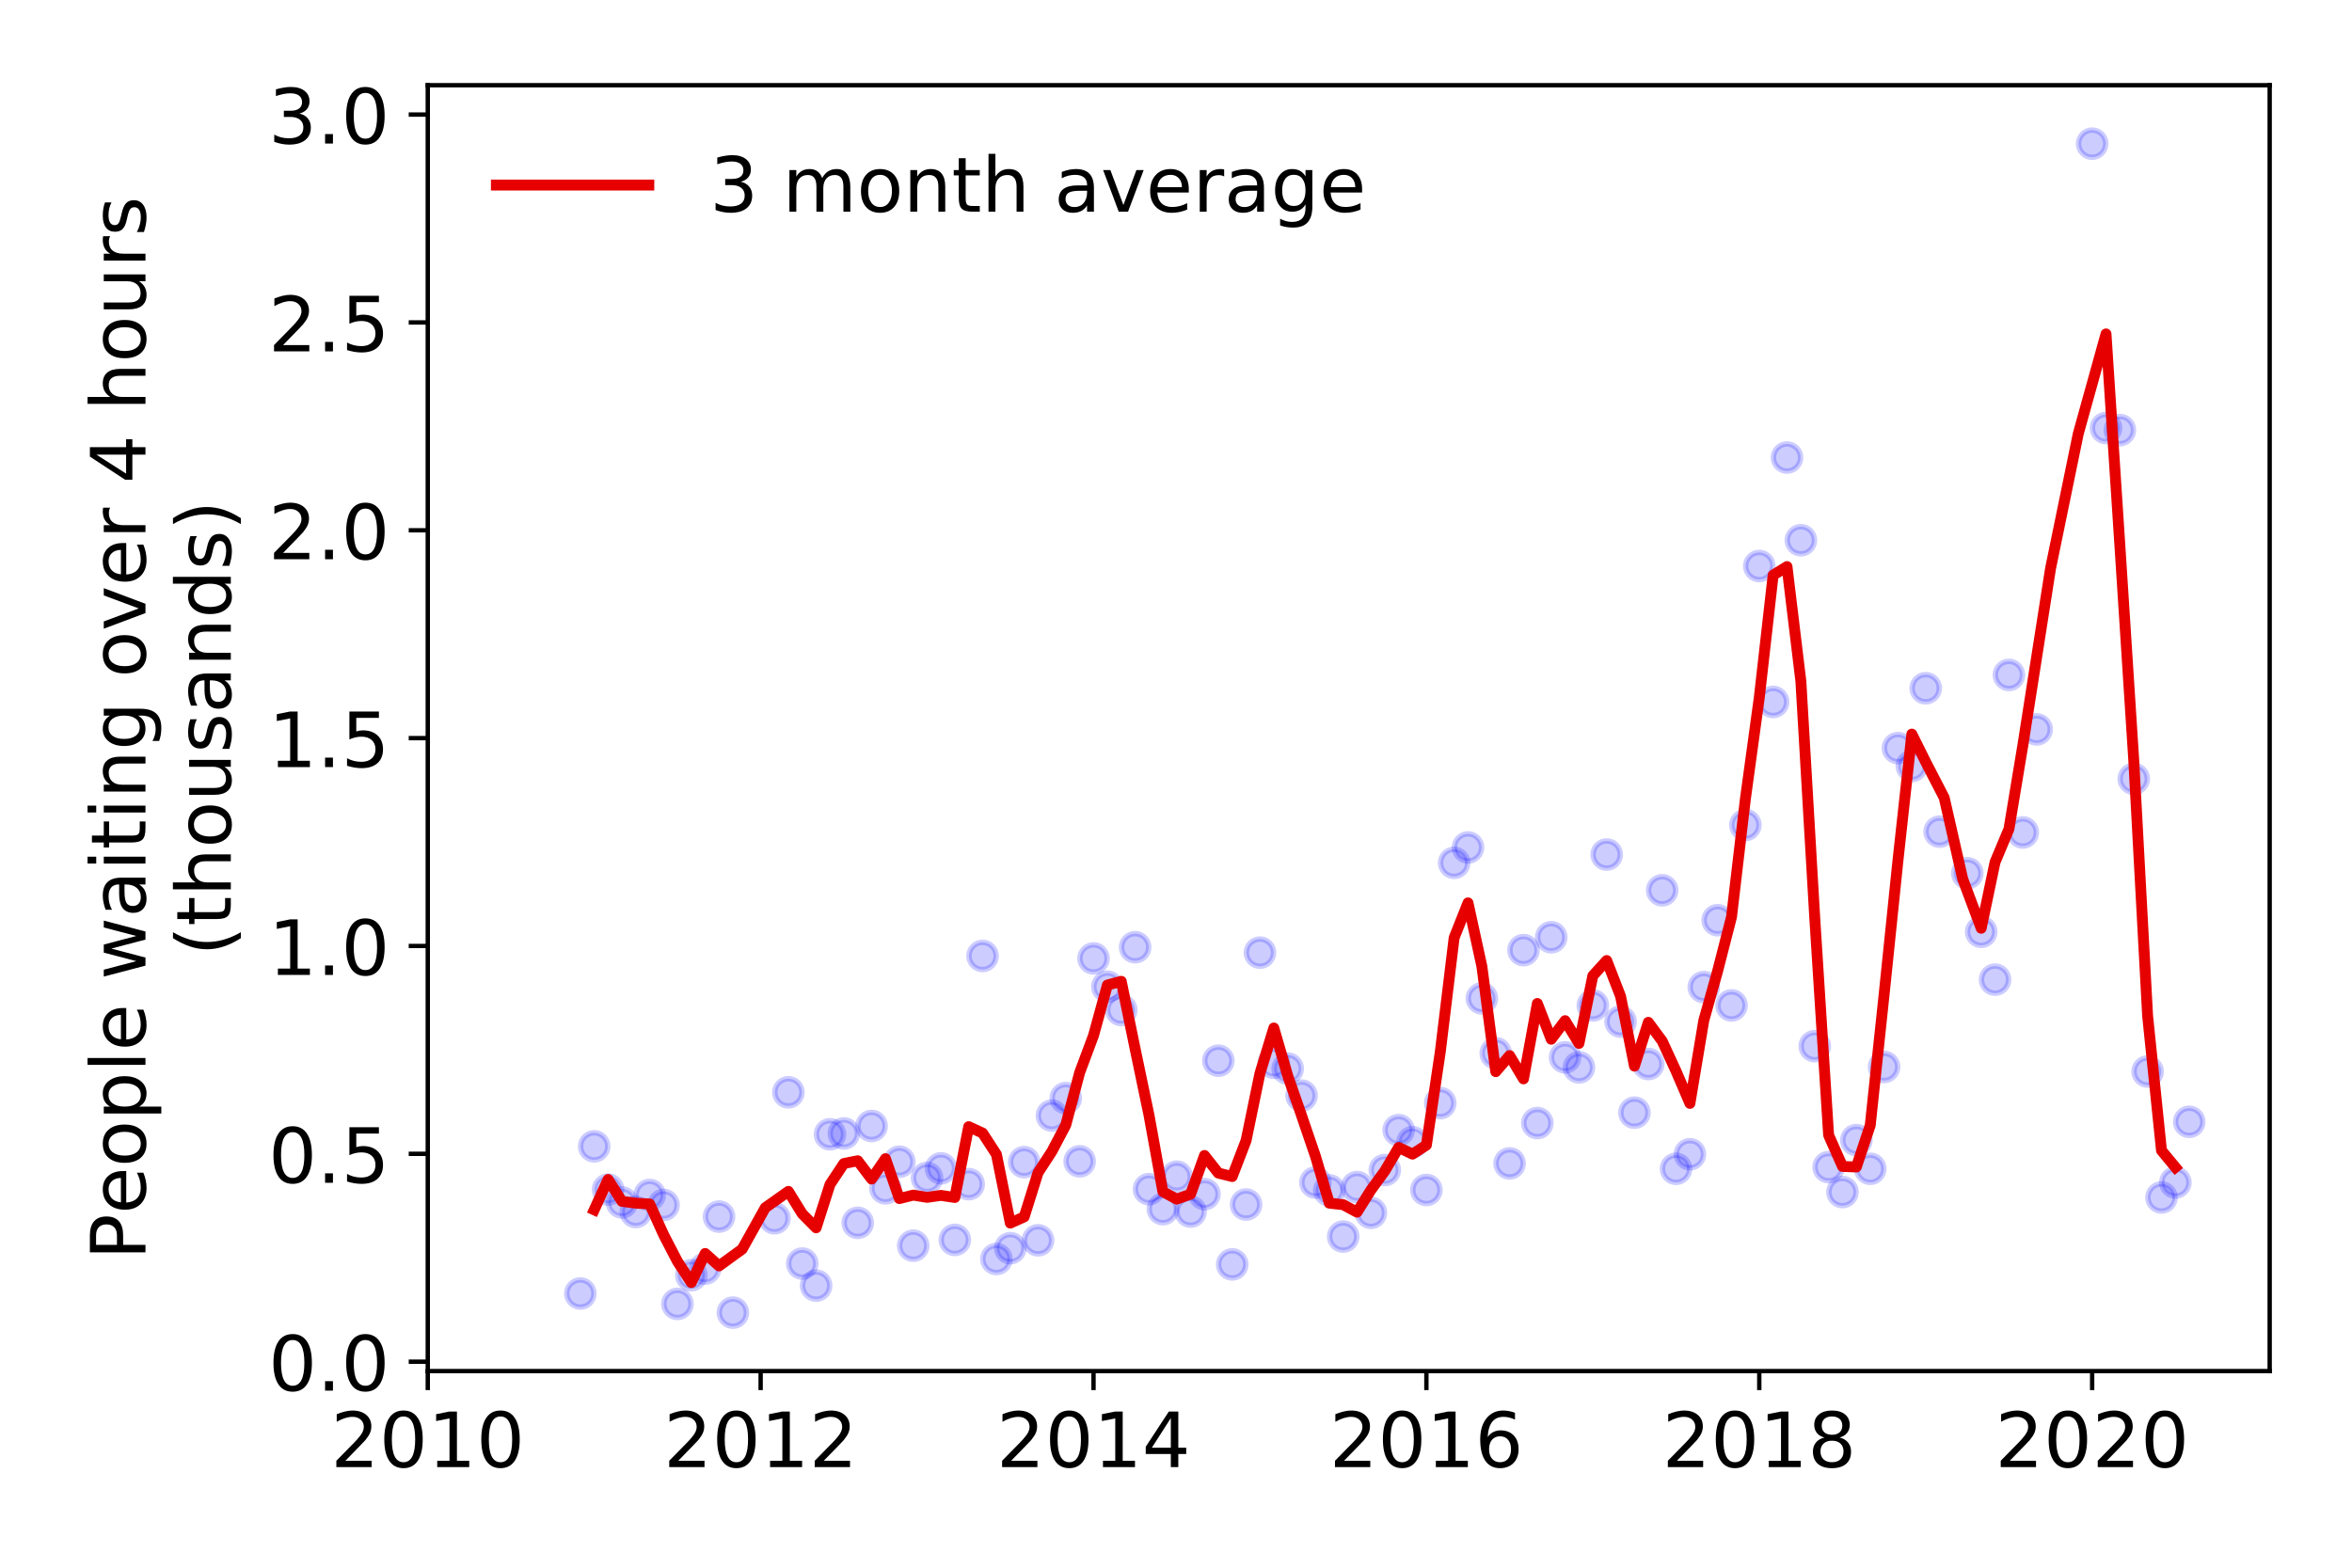 <?xml version="1.0" encoding="utf-8" standalone="no"?>
<!DOCTYPE svg PUBLIC "-//W3C//DTD SVG 1.1//EN"
  "http://www.w3.org/Graphics/SVG/1.1/DTD/svg11.dtd">
<!-- Created with matplotlib (https://matplotlib.org/) -->
<svg height="288pt" version="1.1" viewBox="0 0 432 288" width="432pt" xmlns="http://www.w3.org/2000/svg" xmlns:xlink="http://www.w3.org/1999/xlink">
 <defs>
  <style type="text/css">
*{stroke-linecap:butt;stroke-linejoin:round;}
  </style>
 </defs>
 <g id="figure_1">
  <g id="patch_1">
   <path d="M 0 288 
L 432 288 
L 432 0 
L 0 0 
z
" style="fill:#ffffff;"/>
  </g>
  <g id="axes_1">
   <g id="patch_2">
    <path d="M 78.57 251.88 
L 416.88 251.88 
L 416.88 15.657 
L 78.57 15.657 
z
" style="fill:#ffffff;"/>
   </g>
   <g id="matplotlib.axis_1">
    <g id="xtick_1">
     <g id="line2d_1">
      <defs>
       <path d="M 0 0 
L 0 3.5 
" id="m3c7fc1702b" style="stroke:#000000;stroke-width:0.8;"/>
      </defs>
      <g>
       <use style="stroke:#000000;stroke-width:0.8;" x="78.57" xlink:href="#m3c7fc1702b" y="251.88"/>
      </g>
     </g>
     <g id="text_1">
      <!-- 2010 -->
      <defs>
       <path d="M 19.188 8.297 
L 53.609 8.297 
L 53.609 0 
L 7.328 0 
L 7.328 8.297 
Q 12.938 14.109 22.625 23.891 
Q 32.328 33.688 34.812 36.531 
Q 39.547 41.844 41.422 45.531 
Q 43.312 49.219 43.312 52.781 
Q 43.312 58.594 39.234 62.25 
Q 35.156 65.922 28.609 65.922 
Q 23.969 65.922 18.812 64.312 
Q 13.672 62.703 7.812 59.422 
L 7.812 69.391 
Q 13.766 71.781 18.938 73 
Q 24.125 74.219 28.422 74.219 
Q 39.75 74.219 46.484 68.547 
Q 53.219 62.891 53.219 53.422 
Q 53.219 48.922 51.531 44.891 
Q 49.859 40.875 45.406 35.406 
Q 44.188 33.984 37.641 27.219 
Q 31.109 20.453 19.188 8.297 
z
" id="DejaVuSans-50"/>
       <path d="M 31.781 66.406 
Q 24.172 66.406 20.328 58.906 
Q 16.5 51.422 16.5 36.375 
Q 16.5 21.391 20.328 13.891 
Q 24.172 6.391 31.781 6.391 
Q 39.453 6.391 43.281 13.891 
Q 47.125 21.391 47.125 36.375 
Q 47.125 51.422 43.281 58.906 
Q 39.453 66.406 31.781 66.406 
z
M 31.781 74.219 
Q 44.047 74.219 50.516 64.516 
Q 56.984 54.828 56.984 36.375 
Q 56.984 17.969 50.516 8.266 
Q 44.047 -1.422 31.781 -1.422 
Q 19.531 -1.422 13.062 8.266 
Q 6.594 17.969 6.594 36.375 
Q 6.594 54.828 13.062 64.516 
Q 19.531 74.219 31.781 74.219 
z
" id="DejaVuSans-48"/>
       <path d="M 12.406 8.297 
L 28.516 8.297 
L 28.516 63.922 
L 10.984 60.406 
L 10.984 69.391 
L 28.422 72.906 
L 38.281 72.906 
L 38.281 8.297 
L 54.391 8.297 
L 54.391 0 
L 12.406 0 
z
" id="DejaVuSans-49"/>
      </defs>
      <g transform="translate(60.755 269.518)scale(0.14 -0.14)">
       <use xlink:href="#DejaVuSans-50"/>
       <use x="63.623" xlink:href="#DejaVuSans-48"/>
       <use x="127.246" xlink:href="#DejaVuSans-49"/>
       <use x="190.869" xlink:href="#DejaVuSans-48"/>
      </g>
     </g>
    </g>
    <g id="xtick_2">
     <g id="line2d_2">
      <g>
       <use style="stroke:#000000;stroke-width:0.8;" x="139.71" xlink:href="#m3c7fc1702b" y="251.88"/>
      </g>
     </g>
     <g id="text_2">
      <!-- 2012 -->
      <g transform="translate(121.895 269.518)scale(0.14 -0.14)">
       <use xlink:href="#DejaVuSans-50"/>
       <use x="63.623" xlink:href="#DejaVuSans-48"/>
       <use x="127.246" xlink:href="#DejaVuSans-49"/>
       <use x="190.869" xlink:href="#DejaVuSans-50"/>
      </g>
     </g>
    </g>
    <g id="xtick_3">
     <g id="line2d_3">
      <g>
       <use style="stroke:#000000;stroke-width:0.8;" x="200.851" xlink:href="#m3c7fc1702b" y="251.88"/>
      </g>
     </g>
     <g id="text_3">
      <!-- 2014 -->
      <defs>
       <path d="M 37.797 64.312 
L 12.891 25.391 
L 37.797 25.391 
z
M 35.203 72.906 
L 47.609 72.906 
L 47.609 25.391 
L 58.016 25.391 
L 58.016 17.188 
L 47.609 17.188 
L 47.609 0 
L 37.797 0 
L 37.797 17.188 
L 4.891 17.188 
L 4.891 26.703 
z
" id="DejaVuSans-52"/>
      </defs>
      <g transform="translate(183.036 269.518)scale(0.14 -0.14)">
       <use xlink:href="#DejaVuSans-50"/>
       <use x="63.623" xlink:href="#DejaVuSans-48"/>
       <use x="127.246" xlink:href="#DejaVuSans-49"/>
       <use x="190.869" xlink:href="#DejaVuSans-52"/>
      </g>
     </g>
    </g>
    <g id="xtick_4">
     <g id="line2d_4">
      <g>
       <use style="stroke:#000000;stroke-width:0.8;" x="261.991" xlink:href="#m3c7fc1702b" y="251.88"/>
      </g>
     </g>
     <g id="text_4">
      <!-- 2016 -->
      <defs>
       <path d="M 33.016 40.375 
Q 26.375 40.375 22.484 35.828 
Q 18.609 31.297 18.609 23.391 
Q 18.609 15.531 22.484 10.953 
Q 26.375 6.391 33.016 6.391 
Q 39.656 6.391 43.531 10.953 
Q 47.406 15.531 47.406 23.391 
Q 47.406 31.297 43.531 35.828 
Q 39.656 40.375 33.016 40.375 
z
M 52.594 71.297 
L 52.594 62.312 
Q 48.875 64.062 45.094 64.984 
Q 41.312 65.922 37.594 65.922 
Q 27.828 65.922 22.672 59.328 
Q 17.531 52.734 16.797 39.406 
Q 19.672 43.656 24.016 45.922 
Q 28.375 48.188 33.594 48.188 
Q 44.578 48.188 50.953 41.516 
Q 57.328 34.859 57.328 23.391 
Q 57.328 12.156 50.688 5.359 
Q 44.047 -1.422 33.016 -1.422 
Q 20.359 -1.422 13.672 8.266 
Q 6.984 17.969 6.984 36.375 
Q 6.984 53.656 15.188 63.938 
Q 23.391 74.219 37.203 74.219 
Q 40.922 74.219 44.703 73.484 
Q 48.484 72.75 52.594 71.297 
z
" id="DejaVuSans-54"/>
      </defs>
      <g transform="translate(244.176 269.518)scale(0.14 -0.14)">
       <use xlink:href="#DejaVuSans-50"/>
       <use x="63.623" xlink:href="#DejaVuSans-48"/>
       <use x="127.246" xlink:href="#DejaVuSans-49"/>
       <use x="190.869" xlink:href="#DejaVuSans-54"/>
      </g>
     </g>
    </g>
    <g id="xtick_5">
     <g id="line2d_5">
      <g>
       <use style="stroke:#000000;stroke-width:0.8;" x="323.131" xlink:href="#m3c7fc1702b" y="251.88"/>
      </g>
     </g>
     <g id="text_5">
      <!-- 2018 -->
      <defs>
       <path d="M 31.781 34.625 
Q 24.75 34.625 20.719 30.859 
Q 16.703 27.094 16.703 20.516 
Q 16.703 13.922 20.719 10.156 
Q 24.75 6.391 31.781 6.391 
Q 38.812 6.391 42.859 10.172 
Q 46.922 13.969 46.922 20.516 
Q 46.922 27.094 42.891 30.859 
Q 38.875 34.625 31.781 34.625 
z
M 21.922 38.812 
Q 15.578 40.375 12.031 44.719 
Q 8.5 49.078 8.5 55.328 
Q 8.5 64.062 14.719 69.141 
Q 20.953 74.219 31.781 74.219 
Q 42.672 74.219 48.875 69.141 
Q 55.078 64.062 55.078 55.328 
Q 55.078 49.078 51.531 44.719 
Q 48 40.375 41.703 38.812 
Q 48.828 37.156 52.797 32.312 
Q 56.781 27.484 56.781 20.516 
Q 56.781 9.906 50.312 4.234 
Q 43.844 -1.422 31.781 -1.422 
Q 19.734 -1.422 13.25 4.234 
Q 6.781 9.906 6.781 20.516 
Q 6.781 27.484 10.781 32.312 
Q 14.797 37.156 21.922 38.812 
z
M 18.312 54.391 
Q 18.312 48.734 21.844 45.562 
Q 25.391 42.391 31.781 42.391 
Q 38.141 42.391 41.719 45.562 
Q 45.312 48.734 45.312 54.391 
Q 45.312 60.062 41.719 63.234 
Q 38.141 66.406 31.781 66.406 
Q 25.391 66.406 21.844 63.234 
Q 18.312 60.062 18.312 54.391 
z
" id="DejaVuSans-56"/>
      </defs>
      <g transform="translate(305.316 269.518)scale(0.14 -0.14)">
       <use xlink:href="#DejaVuSans-50"/>
       <use x="63.623" xlink:href="#DejaVuSans-48"/>
       <use x="127.246" xlink:href="#DejaVuSans-49"/>
       <use x="190.869" xlink:href="#DejaVuSans-56"/>
      </g>
     </g>
    </g>
    <g id="xtick_6">
     <g id="line2d_6">
      <g>
       <use style="stroke:#000000;stroke-width:0.8;" x="384.272" xlink:href="#m3c7fc1702b" y="251.88"/>
      </g>
     </g>
     <g id="text_6">
      <!-- 2020 -->
      <g transform="translate(366.457 269.518)scale(0.14 -0.14)">
       <use xlink:href="#DejaVuSans-50"/>
       <use x="63.623" xlink:href="#DejaVuSans-48"/>
       <use x="127.246" xlink:href="#DejaVuSans-50"/>
       <use x="190.869" xlink:href="#DejaVuSans-48"/>
      </g>
     </g>
    </g>
   </g>
   <g id="matplotlib.axis_2">
    <g id="ytick_1">
     <g id="line2d_7">
      <defs>
       <path d="M 0 0 
L -3.5 0 
" id="mc33fcde036" style="stroke:#000000;stroke-width:0.8;"/>
      </defs>
      <g>
       <use style="stroke:#000000;stroke-width:0.8;" x="78.57" xlink:href="#mc33fcde036" y="250.154"/>
      </g>
     </g>
     <g id="text_7">
      <!-- 0.0 -->
      <defs>
       <path d="M 10.688 12.406 
L 21 12.406 
L 21 0 
L 10.688 0 
z
" id="DejaVuSans-46"/>
      </defs>
      <g transform="translate(49.306 255.473)scale(0.14 -0.14)">
       <use xlink:href="#DejaVuSans-48"/>
       <use x="63.623" xlink:href="#DejaVuSans-46"/>
       <use x="95.41" xlink:href="#DejaVuSans-48"/>
      </g>
     </g>
    </g>
    <g id="ytick_2">
     <g id="line2d_8">
      <g>
       <use style="stroke:#000000;stroke-width:0.8;" x="78.57" xlink:href="#mc33fcde036" y="211.97"/>
      </g>
     </g>
     <g id="text_8">
      <!-- 0.5 -->
      <defs>
       <path d="M 10.797 72.906 
L 49.516 72.906 
L 49.516 64.594 
L 19.828 64.594 
L 19.828 46.734 
Q 21.969 47.469 24.109 47.828 
Q 26.266 48.188 28.422 48.188 
Q 40.625 48.188 47.75 41.5 
Q 54.891 34.812 54.891 23.391 
Q 54.891 11.625 47.562 5.094 
Q 40.234 -1.422 26.906 -1.422 
Q 22.312 -1.422 17.547 -0.641 
Q 12.797 0.141 7.719 1.703 
L 7.719 11.625 
Q 12.109 9.234 16.797 8.062 
Q 21.484 6.891 26.703 6.891 
Q 35.156 6.891 40.078 11.328 
Q 45.016 15.766 45.016 23.391 
Q 45.016 31 40.078 35.438 
Q 35.156 39.891 26.703 39.891 
Q 22.75 39.891 18.812 39.016 
Q 14.891 38.141 10.797 36.281 
z
" id="DejaVuSans-53"/>
      </defs>
      <g transform="translate(49.306 217.289)scale(0.14 -0.14)">
       <use xlink:href="#DejaVuSans-48"/>
       <use x="63.623" xlink:href="#DejaVuSans-46"/>
       <use x="95.41" xlink:href="#DejaVuSans-53"/>
      </g>
     </g>
    </g>
    <g id="ytick_3">
     <g id="line2d_9">
      <g>
       <use style="stroke:#000000;stroke-width:0.8;" x="78.57" xlink:href="#mc33fcde036" y="173.786"/>
      </g>
     </g>
     <g id="text_9">
      <!-- 1.0 -->
      <g transform="translate(49.306 179.105)scale(0.14 -0.14)">
       <use xlink:href="#DejaVuSans-49"/>
       <use x="63.623" xlink:href="#DejaVuSans-46"/>
       <use x="95.41" xlink:href="#DejaVuSans-48"/>
      </g>
     </g>
    </g>
    <g id="ytick_4">
     <g id="line2d_10">
      <g>
       <use style="stroke:#000000;stroke-width:0.8;" x="78.57" xlink:href="#mc33fcde036" y="135.601"/>
      </g>
     </g>
     <g id="text_10">
      <!-- 1.5 -->
      <g transform="translate(49.306 140.92)scale(0.14 -0.14)">
       <use xlink:href="#DejaVuSans-49"/>
       <use x="63.623" xlink:href="#DejaVuSans-46"/>
       <use x="95.41" xlink:href="#DejaVuSans-53"/>
      </g>
     </g>
    </g>
    <g id="ytick_5">
     <g id="line2d_11">
      <g>
       <use style="stroke:#000000;stroke-width:0.8;" x="78.57" xlink:href="#mc33fcde036" y="97.417"/>
      </g>
     </g>
     <g id="text_11">
      <!-- 2.0 -->
      <g transform="translate(49.306 102.736)scale(0.14 -0.14)">
       <use xlink:href="#DejaVuSans-50"/>
       <use x="63.623" xlink:href="#DejaVuSans-46"/>
       <use x="95.41" xlink:href="#DejaVuSans-48"/>
      </g>
     </g>
    </g>
    <g id="ytick_6">
     <g id="line2d_12">
      <g>
       <use style="stroke:#000000;stroke-width:0.8;" x="78.57" xlink:href="#mc33fcde036" y="59.233"/>
      </g>
     </g>
     <g id="text_12">
      <!-- 2.5 -->
      <g transform="translate(49.306 64.552)scale(0.14 -0.14)">
       <use xlink:href="#DejaVuSans-50"/>
       <use x="63.623" xlink:href="#DejaVuSans-46"/>
       <use x="95.41" xlink:href="#DejaVuSans-53"/>
      </g>
     </g>
    </g>
    <g id="ytick_7">
     <g id="line2d_13">
      <g>
       <use style="stroke:#000000;stroke-width:0.8;" x="78.57" xlink:href="#mc33fcde036" y="21.049"/>
      </g>
     </g>
     <g id="text_13">
      <!-- 3.0 -->
      <defs>
       <path d="M 40.578 39.312 
Q 47.656 37.797 51.625 33 
Q 55.609 28.219 55.609 21.188 
Q 55.609 10.406 48.188 4.484 
Q 40.766 -1.422 27.094 -1.422 
Q 22.516 -1.422 17.656 -0.516 
Q 12.797 0.391 7.625 2.203 
L 7.625 11.719 
Q 11.719 9.328 16.594 8.109 
Q 21.484 6.891 26.812 6.891 
Q 36.078 6.891 40.938 10.547 
Q 45.797 14.203 45.797 21.188 
Q 45.797 27.641 41.281 31.266 
Q 36.766 34.906 28.719 34.906 
L 20.219 34.906 
L 20.219 43.016 
L 29.109 43.016 
Q 36.375 43.016 40.234 45.922 
Q 44.094 48.828 44.094 54.297 
Q 44.094 59.906 40.109 62.906 
Q 36.141 65.922 28.719 65.922 
Q 24.656 65.922 20.016 65.031 
Q 15.375 64.156 9.812 62.312 
L 9.812 71.094 
Q 15.438 72.656 20.344 73.438 
Q 25.25 74.219 29.594 74.219 
Q 40.828 74.219 47.359 69.109 
Q 53.906 64.016 53.906 55.328 
Q 53.906 49.266 50.438 45.094 
Q 46.969 40.922 40.578 39.312 
z
" id="DejaVuSans-51"/>
      </defs>
      <g transform="translate(49.306 26.368)scale(0.14 -0.14)">
       <use xlink:href="#DejaVuSans-51"/>
       <use x="63.623" xlink:href="#DejaVuSans-46"/>
       <use x="95.41" xlink:href="#DejaVuSans-48"/>
      </g>
     </g>
    </g>
    <g id="text_14">
     <!-- People waiting over 4 hours -->
     <defs>
      <path d="M 19.672 64.797 
L 19.672 37.406 
L 32.078 37.406 
Q 38.969 37.406 42.719 40.969 
Q 46.484 44.531 46.484 51.125 
Q 46.484 57.672 42.719 61.234 
Q 38.969 64.797 32.078 64.797 
z
M 9.812 72.906 
L 32.078 72.906 
Q 44.344 72.906 50.609 67.359 
Q 56.891 61.812 56.891 51.125 
Q 56.891 40.328 50.609 34.812 
Q 44.344 29.297 32.078 29.297 
L 19.672 29.297 
L 19.672 0 
L 9.812 0 
z
" id="DejaVuSans-80"/>
      <path d="M 56.203 29.594 
L 56.203 25.203 
L 14.891 25.203 
Q 15.484 15.922 20.484 11.062 
Q 25.484 6.203 34.422 6.203 
Q 39.594 6.203 44.453 7.469 
Q 49.312 8.734 54.109 11.281 
L 54.109 2.781 
Q 49.266 0.734 44.188 -0.344 
Q 39.109 -1.422 33.891 -1.422 
Q 20.797 -1.422 13.156 6.188 
Q 5.516 13.812 5.516 26.812 
Q 5.516 40.234 12.766 48.109 
Q 20.016 56 32.328 56 
Q 43.359 56 49.781 48.891 
Q 56.203 41.797 56.203 29.594 
z
M 47.219 32.234 
Q 47.125 39.594 43.094 43.984 
Q 39.062 48.391 32.422 48.391 
Q 24.906 48.391 20.391 44.141 
Q 15.875 39.891 15.188 32.172 
z
" id="DejaVuSans-101"/>
      <path d="M 30.609 48.391 
Q 23.391 48.391 19.188 42.75 
Q 14.984 37.109 14.984 27.297 
Q 14.984 17.484 19.156 11.844 
Q 23.344 6.203 30.609 6.203 
Q 37.797 6.203 41.984 11.859 
Q 46.188 17.531 46.188 27.297 
Q 46.188 37.016 41.984 42.703 
Q 37.797 48.391 30.609 48.391 
z
M 30.609 56 
Q 42.328 56 49.016 48.375 
Q 55.719 40.766 55.719 27.297 
Q 55.719 13.875 49.016 6.219 
Q 42.328 -1.422 30.609 -1.422 
Q 18.844 -1.422 12.172 6.219 
Q 5.516 13.875 5.516 27.297 
Q 5.516 40.766 12.172 48.375 
Q 18.844 56 30.609 56 
z
" id="DejaVuSans-111"/>
      <path d="M 18.109 8.203 
L 18.109 -20.797 
L 9.078 -20.797 
L 9.078 54.688 
L 18.109 54.688 
L 18.109 46.391 
Q 20.953 51.266 25.266 53.625 
Q 29.594 56 35.594 56 
Q 45.562 56 51.781 48.094 
Q 58.016 40.188 58.016 27.297 
Q 58.016 14.406 51.781 6.484 
Q 45.562 -1.422 35.594 -1.422 
Q 29.594 -1.422 25.266 0.953 
Q 20.953 3.328 18.109 8.203 
z
M 48.688 27.297 
Q 48.688 37.203 44.609 42.844 
Q 40.531 48.484 33.406 48.484 
Q 26.266 48.484 22.188 42.844 
Q 18.109 37.203 18.109 27.297 
Q 18.109 17.391 22.188 11.75 
Q 26.266 6.109 33.406 6.109 
Q 40.531 6.109 44.609 11.75 
Q 48.688 17.391 48.688 27.297 
z
" id="DejaVuSans-112"/>
      <path d="M 9.422 75.984 
L 18.406 75.984 
L 18.406 0 
L 9.422 0 
z
" id="DejaVuSans-108"/>
      <path id="DejaVuSans-32"/>
      <path d="M 4.203 54.688 
L 13.188 54.688 
L 24.422 12.016 
L 35.594 54.688 
L 46.188 54.688 
L 57.422 12.016 
L 68.609 54.688 
L 77.594 54.688 
L 63.281 0 
L 52.688 0 
L 40.922 44.828 
L 29.109 0 
L 18.5 0 
z
" id="DejaVuSans-119"/>
      <path d="M 34.281 27.484 
Q 23.391 27.484 19.188 25 
Q 14.984 22.516 14.984 16.5 
Q 14.984 11.719 18.141 8.906 
Q 21.297 6.109 26.703 6.109 
Q 34.188 6.109 38.703 11.406 
Q 43.219 16.703 43.219 25.484 
L 43.219 27.484 
z
M 52.203 31.203 
L 52.203 0 
L 43.219 0 
L 43.219 8.297 
Q 40.141 3.328 35.547 0.953 
Q 30.953 -1.422 24.312 -1.422 
Q 15.922 -1.422 10.953 3.297 
Q 6 8.016 6 15.922 
Q 6 25.141 12.172 29.828 
Q 18.359 34.516 30.609 34.516 
L 43.219 34.516 
L 43.219 35.406 
Q 43.219 41.609 39.141 45 
Q 35.062 48.391 27.688 48.391 
Q 23 48.391 18.547 47.266 
Q 14.109 46.141 10.016 43.891 
L 10.016 52.203 
Q 14.938 54.109 19.578 55.047 
Q 24.219 56 28.609 56 
Q 40.484 56 46.344 49.844 
Q 52.203 43.703 52.203 31.203 
z
" id="DejaVuSans-97"/>
      <path d="M 9.422 54.688 
L 18.406 54.688 
L 18.406 0 
L 9.422 0 
z
M 9.422 75.984 
L 18.406 75.984 
L 18.406 64.594 
L 9.422 64.594 
z
" id="DejaVuSans-105"/>
      <path d="M 18.312 70.219 
L 18.312 54.688 
L 36.812 54.688 
L 36.812 47.703 
L 18.312 47.703 
L 18.312 18.016 
Q 18.312 11.328 20.141 9.422 
Q 21.969 7.516 27.594 7.516 
L 36.812 7.516 
L 36.812 0 
L 27.594 0 
Q 17.188 0 13.234 3.875 
Q 9.281 7.766 9.281 18.016 
L 9.281 47.703 
L 2.688 47.703 
L 2.688 54.688 
L 9.281 54.688 
L 9.281 70.219 
z
" id="DejaVuSans-116"/>
      <path d="M 54.891 33.016 
L 54.891 0 
L 45.906 0 
L 45.906 32.719 
Q 45.906 40.484 42.875 44.328 
Q 39.844 48.188 33.797 48.188 
Q 26.516 48.188 22.312 43.547 
Q 18.109 38.922 18.109 30.906 
L 18.109 0 
L 9.078 0 
L 9.078 54.688 
L 18.109 54.688 
L 18.109 46.188 
Q 21.344 51.125 25.703 53.562 
Q 30.078 56 35.797 56 
Q 45.219 56 50.047 50.172 
Q 54.891 44.344 54.891 33.016 
z
" id="DejaVuSans-110"/>
      <path d="M 45.406 27.984 
Q 45.406 37.75 41.375 43.109 
Q 37.359 48.484 30.078 48.484 
Q 22.859 48.484 18.828 43.109 
Q 14.797 37.75 14.797 27.984 
Q 14.797 18.266 18.828 12.891 
Q 22.859 7.516 30.078 7.516 
Q 37.359 7.516 41.375 12.891 
Q 45.406 18.266 45.406 27.984 
z
M 54.391 6.781 
Q 54.391 -7.172 48.188 -13.984 
Q 42 -20.797 29.203 -20.797 
Q 24.469 -20.797 20.266 -20.094 
Q 16.062 -19.391 12.109 -17.922 
L 12.109 -9.188 
Q 16.062 -11.328 19.922 -12.344 
Q 23.781 -13.375 27.781 -13.375 
Q 36.625 -13.375 41.016 -8.766 
Q 45.406 -4.156 45.406 5.172 
L 45.406 9.625 
Q 42.625 4.781 38.281 2.391 
Q 33.938 0 27.875 0 
Q 17.828 0 11.672 7.656 
Q 5.516 15.328 5.516 27.984 
Q 5.516 40.672 11.672 48.328 
Q 17.828 56 27.875 56 
Q 33.938 56 38.281 53.609 
Q 42.625 51.219 45.406 46.391 
L 45.406 54.688 
L 54.391 54.688 
z
" id="DejaVuSans-103"/>
      <path d="M 2.984 54.688 
L 12.5 54.688 
L 29.594 8.797 
L 46.688 54.688 
L 56.203 54.688 
L 35.688 0 
L 23.484 0 
z
" id="DejaVuSans-118"/>
      <path d="M 41.109 46.297 
Q 39.594 47.172 37.812 47.578 
Q 36.031 48 33.891 48 
Q 26.266 48 22.188 43.047 
Q 18.109 38.094 18.109 28.812 
L 18.109 0 
L 9.078 0 
L 9.078 54.688 
L 18.109 54.688 
L 18.109 46.188 
Q 20.953 51.172 25.484 53.578 
Q 30.031 56 36.531 56 
Q 37.453 56 38.578 55.875 
Q 39.703 55.766 41.062 55.516 
z
" id="DejaVuSans-114"/>
      <path d="M 54.891 33.016 
L 54.891 0 
L 45.906 0 
L 45.906 32.719 
Q 45.906 40.484 42.875 44.328 
Q 39.844 48.188 33.797 48.188 
Q 26.516 48.188 22.312 43.547 
Q 18.109 38.922 18.109 30.906 
L 18.109 0 
L 9.078 0 
L 9.078 75.984 
L 18.109 75.984 
L 18.109 46.188 
Q 21.344 51.125 25.703 53.562 
Q 30.078 56 35.797 56 
Q 45.219 56 50.047 50.172 
Q 54.891 44.344 54.891 33.016 
z
" id="DejaVuSans-104"/>
      <path d="M 8.5 21.578 
L 8.5 54.688 
L 17.484 54.688 
L 17.484 21.922 
Q 17.484 14.156 20.5 10.266 
Q 23.531 6.391 29.594 6.391 
Q 36.859 6.391 41.078 11.031 
Q 45.312 15.672 45.312 23.688 
L 45.312 54.688 
L 54.297 54.688 
L 54.297 0 
L 45.312 0 
L 45.312 8.406 
Q 42.047 3.422 37.719 1 
Q 33.406 -1.422 27.688 -1.422 
Q 18.266 -1.422 13.375 4.438 
Q 8.5 10.297 8.5 21.578 
z
M 31.109 56 
z
" id="DejaVuSans-117"/>
      <path d="M 44.281 53.078 
L 44.281 44.578 
Q 40.484 46.531 36.375 47.5 
Q 32.281 48.484 27.875 48.484 
Q 21.188 48.484 17.844 46.438 
Q 14.5 44.391 14.5 40.281 
Q 14.5 37.156 16.891 35.375 
Q 19.281 33.594 26.516 31.984 
L 29.594 31.297 
Q 39.156 29.25 43.188 25.516 
Q 47.219 21.781 47.219 15.094 
Q 47.219 7.469 41.188 3.016 
Q 35.156 -1.422 24.609 -1.422 
Q 20.219 -1.422 15.453 -0.562 
Q 10.688 0.297 5.422 2 
L 5.422 11.281 
Q 10.406 8.688 15.234 7.391 
Q 20.062 6.109 24.812 6.109 
Q 31.156 6.109 34.562 8.281 
Q 37.984 10.453 37.984 14.406 
Q 37.984 18.062 35.516 20.016 
Q 33.062 21.969 24.703 23.781 
L 21.578 24.516 
Q 13.234 26.266 9.516 29.906 
Q 5.812 33.547 5.812 39.891 
Q 5.812 47.609 11.281 51.797 
Q 16.75 56 26.812 56 
Q 31.781 56 36.172 55.266 
Q 40.578 54.547 44.281 53.078 
z
" id="DejaVuSans-115"/>
     </defs>
     <g transform="translate(26.717 231.444)rotate(-90)scale(0.14 -0.14)">
      <use xlink:href="#DejaVuSans-80"/>
      <use x="60.256" xlink:href="#DejaVuSans-101"/>
      <use x="121.779" xlink:href="#DejaVuSans-111"/>
      <use x="182.961" xlink:href="#DejaVuSans-112"/>
      <use x="246.438" xlink:href="#DejaVuSans-108"/>
      <use x="274.221" xlink:href="#DejaVuSans-101"/>
      <use x="335.744" xlink:href="#DejaVuSans-32"/>
      <use x="367.531" xlink:href="#DejaVuSans-119"/>
      <use x="449.318" xlink:href="#DejaVuSans-97"/>
      <use x="510.598" xlink:href="#DejaVuSans-105"/>
      <use x="538.381" xlink:href="#DejaVuSans-116"/>
      <use x="577.59" xlink:href="#DejaVuSans-105"/>
      <use x="605.373" xlink:href="#DejaVuSans-110"/>
      <use x="668.752" xlink:href="#DejaVuSans-103"/>
      <use x="732.229" xlink:href="#DejaVuSans-32"/>
      <use x="764.016" xlink:href="#DejaVuSans-111"/>
      <use x="825.197" xlink:href="#DejaVuSans-118"/>
      <use x="884.377" xlink:href="#DejaVuSans-101"/>
      <use x="945.9" xlink:href="#DejaVuSans-114"/>
      <use x="987.014" xlink:href="#DejaVuSans-32"/>
      <use x="1018.801" xlink:href="#DejaVuSans-52"/>
      <use x="1082.424" xlink:href="#DejaVuSans-32"/>
      <use x="1114.211" xlink:href="#DejaVuSans-104"/>
      <use x="1177.59" xlink:href="#DejaVuSans-111"/>
      <use x="1238.771" xlink:href="#DejaVuSans-117"/>
      <use x="1302.15" xlink:href="#DejaVuSans-114"/>
      <use x="1343.264" xlink:href="#DejaVuSans-115"/>
     </g>
     <!-- (thousands) -->
     <defs>
      <path d="M 31 75.875 
Q 24.469 64.656 21.281 53.656 
Q 18.109 42.672 18.109 31.391 
Q 18.109 20.125 21.312 9.062 
Q 24.516 -2 31 -13.188 
L 23.188 -13.188 
Q 15.875 -1.703 12.234 9.375 
Q 8.594 20.453 8.594 31.391 
Q 8.594 42.281 12.203 53.312 
Q 15.828 64.359 23.188 75.875 
z
" id="DejaVuSans-40"/>
      <path d="M 45.406 46.391 
L 45.406 75.984 
L 54.391 75.984 
L 54.391 0 
L 45.406 0 
L 45.406 8.203 
Q 42.578 3.328 38.25 0.953 
Q 33.938 -1.422 27.875 -1.422 
Q 17.969 -1.422 11.734 6.484 
Q 5.516 14.406 5.516 27.297 
Q 5.516 40.188 11.734 48.094 
Q 17.969 56 27.875 56 
Q 33.938 56 38.25 53.625 
Q 42.578 51.266 45.406 46.391 
z
M 14.797 27.297 
Q 14.797 17.391 18.875 11.75 
Q 22.953 6.109 30.078 6.109 
Q 37.203 6.109 41.297 11.75 
Q 45.406 17.391 45.406 27.297 
Q 45.406 37.203 41.297 42.844 
Q 37.203 48.484 30.078 48.484 
Q 22.953 48.484 18.875 42.844 
Q 14.797 37.203 14.797 27.297 
z
" id="DejaVuSans-100"/>
      <path d="M 8.016 75.875 
L 15.828 75.875 
Q 23.141 64.359 26.781 53.312 
Q 30.422 42.281 30.422 31.391 
Q 30.422 20.453 26.781 9.375 
Q 23.141 -1.703 15.828 -13.188 
L 8.016 -13.188 
Q 14.5 -2 17.703 9.062 
Q 20.906 20.125 20.906 31.391 
Q 20.906 42.672 17.703 53.656 
Q 14.5 64.656 8.016 75.875 
z
" id="DejaVuSans-41"/>
     </defs>
     <g transform="translate(42.394 175.594)rotate(-90)scale(0.14 -0.14)">
      <use xlink:href="#DejaVuSans-40"/>
      <use x="39.014" xlink:href="#DejaVuSans-116"/>
      <use x="78.223" xlink:href="#DejaVuSans-104"/>
      <use x="141.602" xlink:href="#DejaVuSans-111"/>
      <use x="202.783" xlink:href="#DejaVuSans-117"/>
      <use x="266.162" xlink:href="#DejaVuSans-115"/>
      <use x="318.262" xlink:href="#DejaVuSans-97"/>
      <use x="379.541" xlink:href="#DejaVuSans-110"/>
      <use x="442.92" xlink:href="#DejaVuSans-100"/>
      <use x="506.396" xlink:href="#DejaVuSans-115"/>
      <use x="558.496" xlink:href="#DejaVuSans-41"/>
     </g>
    </g>
   </g>
   <g id="line2d_14">
    <defs>
     <path d="M 0 2.5 
C 0.663 2.5 1.299 2.237 1.768 1.768 
C 2.237 1.299 2.5 0.663 2.5 0 
C 2.5 -0.663 2.237 -1.299 1.768 -1.768 
C 1.299 -2.237 0.663 -2.5 0 -2.5 
C -0.663 -2.5 -1.299 -2.237 -1.768 -1.768 
C -2.237 -1.299 -2.5 -0.663 -2.5 0 
C -2.5 0.663 -2.237 1.299 -1.768 1.768 
C -1.299 2.237 -0.663 2.5 0 2.5 
z
" id="m96d1146243" style="stroke:#0000ff;stroke-opacity:0.2;"/>
    </defs>
    <g clip-path="url(#pc84af69f2f)">
     <use style="fill:#0000ff;fill-opacity:0.2;stroke:#0000ff;stroke-opacity:0.2;" x="402.104" xlink:href="#m96d1146243" y="206.089"/>
     <use style="fill:#0000ff;fill-opacity:0.2;stroke:#0000ff;stroke-opacity:0.2;" x="399.557" xlink:href="#m96d1146243" y="217.239"/>
     <use style="fill:#0000ff;fill-opacity:0.2;stroke:#0000ff;stroke-opacity:0.2;" x="397.009" xlink:href="#m96d1146243" y="219.989"/>
     <use style="fill:#0000ff;fill-opacity:0.2;stroke:#0000ff;stroke-opacity:0.2;" x="394.462" xlink:href="#m96d1146243" y="196.849"/>
     <use style="fill:#0000ff;fill-opacity:0.2;stroke:#0000ff;stroke-opacity:0.2;" x="391.914" xlink:href="#m96d1146243" y="143.085"/>
     <use style="fill:#0000ff;fill-opacity:0.2;stroke:#0000ff;stroke-opacity:0.2;" x="389.367" xlink:href="#m96d1146243" y="79.012"/>
     <use style="fill:#0000ff;fill-opacity:0.2;stroke:#0000ff;stroke-opacity:0.2;" x="386.819" xlink:href="#m96d1146243" y="78.631"/>
     <use style="fill:#0000ff;fill-opacity:0.2;stroke:#0000ff;stroke-opacity:0.2;" x="384.272" xlink:href="#m96d1146243" y="26.394"/>
     <use style="fill:#0000ff;fill-opacity:0.2;stroke:#0000ff;stroke-opacity:0.2;" x="374.082" xlink:href="#m96d1146243" y="133.998"/>
     <use style="fill:#0000ff;fill-opacity:0.2;stroke:#0000ff;stroke-opacity:0.2;" x="371.534" xlink:href="#m96d1146243" y="152.937"/>
     <use style="fill:#0000ff;fill-opacity:0.2;stroke:#0000ff;stroke-opacity:0.2;" x="368.987" xlink:href="#m96d1146243" y="123.993"/>
     <use style="fill:#0000ff;fill-opacity:0.2;stroke:#0000ff;stroke-opacity:0.2;" x="366.439" xlink:href="#m96d1146243" y="179.971"/>
     <use style="fill:#0000ff;fill-opacity:0.2;stroke:#0000ff;stroke-opacity:0.2;" x="363.892" xlink:href="#m96d1146243" y="171.189"/>
     <use style="fill:#0000ff;fill-opacity:0.2;stroke:#0000ff;stroke-opacity:0.2;" x="361.344" xlink:href="#m96d1146243" y="160.421"/>
     <use style="fill:#0000ff;fill-opacity:0.2;stroke:#0000ff;stroke-opacity:0.2;" x="356.249" xlink:href="#m96d1146243" y="152.784"/>
     <use style="fill:#0000ff;fill-opacity:0.2;stroke:#0000ff;stroke-opacity:0.2;" x="353.702" xlink:href="#m96d1146243" y="126.437"/>
     <use style="fill:#0000ff;fill-opacity:0.2;stroke:#0000ff;stroke-opacity:0.2;" x="351.154" xlink:href="#m96d1146243" y="140.718"/>
     <use style="fill:#0000ff;fill-opacity:0.2;stroke:#0000ff;stroke-opacity:0.2;" x="348.607" xlink:href="#m96d1146243" y="137.434"/>
     <use style="fill:#0000ff;fill-opacity:0.2;stroke:#0000ff;stroke-opacity:0.2;" x="346.059" xlink:href="#m96d1146243" y="196.009"/>
     <use style="fill:#0000ff;fill-opacity:0.2;stroke:#0000ff;stroke-opacity:0.2;" x="343.512" xlink:href="#m96d1146243" y="214.719"/>
     <use style="fill:#0000ff;fill-opacity:0.2;stroke:#0000ff;stroke-opacity:0.2;" x="340.964" xlink:href="#m96d1146243" y="209.45"/>
     <use style="fill:#0000ff;fill-opacity:0.2;stroke:#0000ff;stroke-opacity:0.2;" x="338.417" xlink:href="#m96d1146243" y="218.996"/>
     <use style="fill:#0000ff;fill-opacity:0.2;stroke:#0000ff;stroke-opacity:0.2;" x="335.869" xlink:href="#m96d1146243" y="214.414"/>
     <use style="fill:#0000ff;fill-opacity:0.2;stroke:#0000ff;stroke-opacity:0.2;" x="333.322" xlink:href="#m96d1146243" y="192.19"/>
     <use style="fill:#0000ff;fill-opacity:0.2;stroke:#0000ff;stroke-opacity:0.2;" x="330.774" xlink:href="#m96d1146243" y="99.25"/>
     <use style="fill:#0000ff;fill-opacity:0.2;stroke:#0000ff;stroke-opacity:0.2;" x="328.226" xlink:href="#m96d1146243" y="84.053"/>
     <use style="fill:#0000ff;fill-opacity:0.2;stroke:#0000ff;stroke-opacity:0.2;" x="325.679" xlink:href="#m96d1146243" y="128.957"/>
     <use style="fill:#0000ff;fill-opacity:0.2;stroke:#0000ff;stroke-opacity:0.2;" x="323.131" xlink:href="#m96d1146243" y="103.985"/>
     <use style="fill:#0000ff;fill-opacity:0.2;stroke:#0000ff;stroke-opacity:0.2;" x="320.584" xlink:href="#m96d1146243" y="151.562"/>
     <use style="fill:#0000ff;fill-opacity:0.2;stroke:#0000ff;stroke-opacity:0.2;" x="318.036" xlink:href="#m96d1146243" y="184.706"/>
     <use style="fill:#0000ff;fill-opacity:0.2;stroke:#0000ff;stroke-opacity:0.2;" x="315.489" xlink:href="#m96d1146243" y="169.051"/>
     <use style="fill:#0000ff;fill-opacity:0.2;stroke:#0000ff;stroke-opacity:0.2;" x="312.941" xlink:href="#m96d1146243" y="181.346"/>
     <use style="fill:#0000ff;fill-opacity:0.2;stroke:#0000ff;stroke-opacity:0.2;" x="310.394" xlink:href="#m96d1146243" y="212.046"/>
     <use style="fill:#0000ff;fill-opacity:0.2;stroke:#0000ff;stroke-opacity:0.2;" x="307.846" xlink:href="#m96d1146243" y="214.719"/>
     <use style="fill:#0000ff;fill-opacity:0.2;stroke:#0000ff;stroke-opacity:0.2;" x="305.299" xlink:href="#m96d1146243" y="163.552"/>
     <use style="fill:#0000ff;fill-opacity:0.2;stroke:#0000ff;stroke-opacity:0.2;" x="302.751" xlink:href="#m96d1146243" y="195.474"/>
     <use style="fill:#0000ff;fill-opacity:0.2;stroke:#0000ff;stroke-opacity:0.2;" x="300.204" xlink:href="#m96d1146243" y="204.409"/>
     <use style="fill:#0000ff;fill-opacity:0.2;stroke:#0000ff;stroke-opacity:0.2;" x="297.656" xlink:href="#m96d1146243" y="187.685"/>
     <use style="fill:#0000ff;fill-opacity:0.2;stroke:#0000ff;stroke-opacity:0.2;" x="295.109" xlink:href="#m96d1146243" y="156.985"/>
     <use style="fill:#0000ff;fill-opacity:0.2;stroke:#0000ff;stroke-opacity:0.2;" x="292.561" xlink:href="#m96d1146243" y="184.706"/>
     <use style="fill:#0000ff;fill-opacity:0.2;stroke:#0000ff;stroke-opacity:0.2;" x="290.014" xlink:href="#m96d1146243" y="196.085"/>
     <use style="fill:#0000ff;fill-opacity:0.2;stroke:#0000ff;stroke-opacity:0.2;" x="287.466" xlink:href="#m96d1146243" y="194.252"/>
     <use style="fill:#0000ff;fill-opacity:0.2;stroke:#0000ff;stroke-opacity:0.2;" x="284.919" xlink:href="#m96d1146243" y="172.182"/>
     <use style="fill:#0000ff;fill-opacity:0.2;stroke:#0000ff;stroke-opacity:0.2;" x="282.371" xlink:href="#m96d1146243" y="206.319"/>
     <use style="fill:#0000ff;fill-opacity:0.2;stroke:#0000ff;stroke-opacity:0.2;" x="279.824" xlink:href="#m96d1146243" y="174.549"/>
     <use style="fill:#0000ff;fill-opacity:0.2;stroke:#0000ff;stroke-opacity:0.2;" x="277.276" xlink:href="#m96d1146243" y="213.726"/>
     <use style="fill:#0000ff;fill-opacity:0.2;stroke:#0000ff;stroke-opacity:0.2;" x="274.729" xlink:href="#m96d1146243" y="193.489"/>
     <use style="fill:#0000ff;fill-opacity:0.2;stroke:#0000ff;stroke-opacity:0.2;" x="272.181" xlink:href="#m96d1146243" y="183.408"/>
     <use style="fill:#0000ff;fill-opacity:0.2;stroke:#0000ff;stroke-opacity:0.2;" x="269.634" xlink:href="#m96d1146243" y="155.686"/>
     <use style="fill:#0000ff;fill-opacity:0.2;stroke:#0000ff;stroke-opacity:0.2;" x="267.086" xlink:href="#m96d1146243" y="158.512"/>
     <use style="fill:#0000ff;fill-opacity:0.2;stroke:#0000ff;stroke-opacity:0.2;" x="264.539" xlink:href="#m96d1146243" y="202.653"/>
     <use style="fill:#0000ff;fill-opacity:0.2;stroke:#0000ff;stroke-opacity:0.2;" x="261.991" xlink:href="#m96d1146243" y="218.614"/>
     <use style="fill:#0000ff;fill-opacity:0.2;stroke:#0000ff;stroke-opacity:0.2;" x="259.444" xlink:href="#m96d1146243" y="209.832"/>
     <use style="fill:#0000ff;fill-opacity:0.2;stroke:#0000ff;stroke-opacity:0.2;" x="256.896" xlink:href="#m96d1146243" y="207.617"/>
     <use style="fill:#0000ff;fill-opacity:0.2;stroke:#0000ff;stroke-opacity:0.2;" x="254.349" xlink:href="#m96d1146243" y="214.948"/>
     <use style="fill:#0000ff;fill-opacity:0.2;stroke:#0000ff;stroke-opacity:0.2;" x="251.801" xlink:href="#m96d1146243" y="222.814"/>
     <use style="fill:#0000ff;fill-opacity:0.2;stroke:#0000ff;stroke-opacity:0.2;" x="249.254" xlink:href="#m96d1146243" y="218.079"/>
     <use style="fill:#0000ff;fill-opacity:0.2;stroke:#0000ff;stroke-opacity:0.2;" x="246.706" xlink:href="#m96d1146243" y="227.167"/>
     <use style="fill:#0000ff;fill-opacity:0.2;stroke:#0000ff;stroke-opacity:0.2;" x="244.158" xlink:href="#m96d1146243" y="218.69"/>
     <use style="fill:#0000ff;fill-opacity:0.2;stroke:#0000ff;stroke-opacity:0.2;" x="241.611" xlink:href="#m96d1146243" y="217.239"/>
     <use style="fill:#0000ff;fill-opacity:0.2;stroke:#0000ff;stroke-opacity:0.2;" x="239.063" xlink:href="#m96d1146243" y="201.278"/>
     <use style="fill:#0000ff;fill-opacity:0.2;stroke:#0000ff;stroke-opacity:0.2;" x="236.516" xlink:href="#m96d1146243" y="196.314"/>
     <use style="fill:#0000ff;fill-opacity:0.2;stroke:#0000ff;stroke-opacity:0.2;" x="233.968" xlink:href="#m96d1146243" y="195.245"/>
     <use style="fill:#0000ff;fill-opacity:0.2;stroke:#0000ff;stroke-opacity:0.2;" x="231.421" xlink:href="#m96d1146243" y="175.008"/>
     <use style="fill:#0000ff;fill-opacity:0.2;stroke:#0000ff;stroke-opacity:0.2;" x="228.873" xlink:href="#m96d1146243" y="221.287"/>
     <use style="fill:#0000ff;fill-opacity:0.2;stroke:#0000ff;stroke-opacity:0.2;" x="226.326" xlink:href="#m96d1146243" y="232.284"/>
     <use style="fill:#0000ff;fill-opacity:0.2;stroke:#0000ff;stroke-opacity:0.2;" x="223.778" xlink:href="#m96d1146243" y="194.863"/>
     <use style="fill:#0000ff;fill-opacity:0.2;stroke:#0000ff;stroke-opacity:0.2;" x="221.231" xlink:href="#m96d1146243" y="219.378"/>
     <use style="fill:#0000ff;fill-opacity:0.2;stroke:#0000ff;stroke-opacity:0.2;" x="218.683" xlink:href="#m96d1146243" y="222.585"/>
     <use style="fill:#0000ff;fill-opacity:0.2;stroke:#0000ff;stroke-opacity:0.2;" x="216.136" xlink:href="#m96d1146243" y="216.17"/>
     <use style="fill:#0000ff;fill-opacity:0.2;stroke:#0000ff;stroke-opacity:0.2;" x="213.588" xlink:href="#m96d1146243" y="222.127"/>
     <use style="fill:#0000ff;fill-opacity:0.2;stroke:#0000ff;stroke-opacity:0.2;" x="211.041" xlink:href="#m96d1146243" y="218.461"/>
     <use style="fill:#0000ff;fill-opacity:0.2;stroke:#0000ff;stroke-opacity:0.2;" x="208.493" xlink:href="#m96d1146243" y="174.015"/>
     <use style="fill:#0000ff;fill-opacity:0.2;stroke:#0000ff;stroke-opacity:0.2;" x="205.946" xlink:href="#m96d1146243" y="185.546"/>
     <use style="fill:#0000ff;fill-opacity:0.2;stroke:#0000ff;stroke-opacity:0.2;" x="203.398" xlink:href="#m96d1146243" y="181.27"/>
     <use style="fill:#0000ff;fill-opacity:0.2;stroke:#0000ff;stroke-opacity:0.2;" x="200.851" xlink:href="#m96d1146243" y="176.077"/>
     <use style="fill:#0000ff;fill-opacity:0.2;stroke:#0000ff;stroke-opacity:0.2;" x="198.303" xlink:href="#m96d1146243" y="213.344"/>
     <use style="fill:#0000ff;fill-opacity:0.2;stroke:#0000ff;stroke-opacity:0.2;" x="195.756" xlink:href="#m96d1146243" y="201.736"/>
     <use style="fill:#0000ff;fill-opacity:0.2;stroke:#0000ff;stroke-opacity:0.2;" x="193.208" xlink:href="#m96d1146243" y="204.944"/>
     <use style="fill:#0000ff;fill-opacity:0.2;stroke:#0000ff;stroke-opacity:0.2;" x="190.661" xlink:href="#m96d1146243" y="227.854"/>
     <use style="fill:#0000ff;fill-opacity:0.2;stroke:#0000ff;stroke-opacity:0.2;" x="188.113" xlink:href="#m96d1146243" y="213.497"/>
     <use style="fill:#0000ff;fill-opacity:0.2;stroke:#0000ff;stroke-opacity:0.2;" x="185.566" xlink:href="#m96d1146243" y="229.305"/>
     <use style="fill:#0000ff;fill-opacity:0.2;stroke:#0000ff;stroke-opacity:0.2;" x="183.018" xlink:href="#m96d1146243" y="231.291"/>
     <use style="fill:#0000ff;fill-opacity:0.2;stroke:#0000ff;stroke-opacity:0.2;" x="180.471" xlink:href="#m96d1146243" y="175.618"/>
     <use style="fill:#0000ff;fill-opacity:0.2;stroke:#0000ff;stroke-opacity:0.2;" x="177.923" xlink:href="#m96d1146243" y="217.545"/>
     <use style="fill:#0000ff;fill-opacity:0.2;stroke:#0000ff;stroke-opacity:0.2;" x="175.376" xlink:href="#m96d1146243" y="227.778"/>
     <use style="fill:#0000ff;fill-opacity:0.2;stroke:#0000ff;stroke-opacity:0.2;" x="172.828" xlink:href="#m96d1146243" y="214.643"/>
     <use style="fill:#0000ff;fill-opacity:0.2;stroke:#0000ff;stroke-opacity:0.2;" x="170.281" xlink:href="#m96d1146243" y="216.399"/>
     <use style="fill:#0000ff;fill-opacity:0.2;stroke:#0000ff;stroke-opacity:0.2;" x="167.733" xlink:href="#m96d1146243" y="228.847"/>
     <use style="fill:#0000ff;fill-opacity:0.2;stroke:#0000ff;stroke-opacity:0.2;" x="165.186" xlink:href="#m96d1146243" y="213.421"/>
     <use style="fill:#0000ff;fill-opacity:0.2;stroke:#0000ff;stroke-opacity:0.2;" x="162.638" xlink:href="#m96d1146243" y="218.308"/>
     <use style="fill:#0000ff;fill-opacity:0.2;stroke:#0000ff;stroke-opacity:0.2;" x="160.09" xlink:href="#m96d1146243" y="206.853"/>
     <use style="fill:#0000ff;fill-opacity:0.2;stroke:#0000ff;stroke-opacity:0.2;" x="157.543" xlink:href="#m96d1146243" y="224.647"/>
     <use style="fill:#0000ff;fill-opacity:0.2;stroke:#0000ff;stroke-opacity:0.2;" x="154.995" xlink:href="#m96d1146243" y="208.228"/>
     <use style="fill:#0000ff;fill-opacity:0.2;stroke:#0000ff;stroke-opacity:0.2;" x="152.448" xlink:href="#m96d1146243" y="208.381"/>
     <use style="fill:#0000ff;fill-opacity:0.2;stroke:#0000ff;stroke-opacity:0.2;" x="149.9" xlink:href="#m96d1146243" y="236.179"/>
     <use style="fill:#0000ff;fill-opacity:0.2;stroke:#0000ff;stroke-opacity:0.2;" x="147.353" xlink:href="#m96d1146243" y="232.131"/>
     <use style="fill:#0000ff;fill-opacity:0.2;stroke:#0000ff;stroke-opacity:0.2;" x="144.805" xlink:href="#m96d1146243" y="200.667"/>
     <use style="fill:#0000ff;fill-opacity:0.2;stroke:#0000ff;stroke-opacity:0.2;" x="142.258" xlink:href="#m96d1146243" y="223.807"/>
     <use style="fill:#0000ff;fill-opacity:0.2;stroke:#0000ff;stroke-opacity:0.2;" x="134.615" xlink:href="#m96d1146243" y="241.143"/>
     <use style="fill:#0000ff;fill-opacity:0.2;stroke:#0000ff;stroke-opacity:0.2;" x="132.068" xlink:href="#m96d1146243" y="223.501"/>
     <use style="fill:#0000ff;fill-opacity:0.2;stroke:#0000ff;stroke-opacity:0.2;" x="129.52" xlink:href="#m96d1146243" y="233.048"/>
     <use style="fill:#0000ff;fill-opacity:0.2;stroke:#0000ff;stroke-opacity:0.2;" x="126.973" xlink:href="#m96d1146243" y="234.269"/>
     <use style="fill:#0000ff;fill-opacity:0.2;stroke:#0000ff;stroke-opacity:0.2;" x="124.425" xlink:href="#m96d1146243" y="239.539"/>
     <use style="fill:#0000ff;fill-opacity:0.2;stroke:#0000ff;stroke-opacity:0.2;" x="121.878" xlink:href="#m96d1146243" y="221.363"/>
     <use style="fill:#0000ff;fill-opacity:0.2;stroke:#0000ff;stroke-opacity:0.2;" x="119.33" xlink:href="#m96d1146243" y="219.53"/>
     <use style="fill:#0000ff;fill-opacity:0.2;stroke:#0000ff;stroke-opacity:0.2;" x="116.783" xlink:href="#m96d1146243" y="222.661"/>
     <use style="fill:#0000ff;fill-opacity:0.2;stroke:#0000ff;stroke-opacity:0.2;" x="114.235" xlink:href="#m96d1146243" y="220.905"/>
     <use style="fill:#0000ff;fill-opacity:0.2;stroke:#0000ff;stroke-opacity:0.2;" x="111.688" xlink:href="#m96d1146243" y="218.538"/>
     <use style="fill:#0000ff;fill-opacity:0.2;stroke:#0000ff;stroke-opacity:0.2;" x="109.14" xlink:href="#m96d1146243" y="210.595"/>
     <use style="fill:#0000ff;fill-opacity:0.2;stroke:#0000ff;stroke-opacity:0.2;" x="106.593" xlink:href="#m96d1146243" y="237.63"/>
    </g>
   </g>
   <g id="line2d_15">
    <path clip-path="url(#pc84af69f2f)" d="M 399.557 214.439 
L 397.009 211.359 
L 394.462 186.641 
L 391.914 139.649 
L 389.367 100.243 
L 386.819 61.346 
L 381.724 79.674 
L 376.629 104.443 
L 371.534 136.976 
L 368.987 152.301 
L 366.439 158.385 
L 363.892 170.527 
L 360.495 161.465 
L 357.098 146.548 
L 353.702 139.98 
L 351.154 134.863 
L 348.607 158.054 
L 346.059 182.721 
L 343.512 206.726 
L 340.964 214.388 
L 338.417 214.286 
L 335.869 208.533 
L 333.322 168.618 
L 330.774 125.164 
L 328.226 104.087 
L 325.679 105.665 
L 323.131 128.168 
L 320.584 146.751 
L 318.036 168.44 
L 315.489 178.368 
L 312.941 187.481 
L 310.394 202.704 
L 307.846 196.773 
L 305.299 191.249 
L 302.751 187.812 
L 300.204 195.856 
L 297.656 183.026 
L 295.109 176.459 
L 292.561 179.259 
L 290.014 191.681 
L 287.466 187.506 
L 284.919 190.918 
L 282.371 184.35 
L 279.824 198.198 
L 277.276 193.921 
L 274.729 196.874 
L 272.181 177.528 
L 269.634 165.869 
L 267.086 172.284 
L 264.539 193.26 
L 261.991 210.366 
L 259.444 212.021 
L 256.896 210.799 
L 254.349 215.126 
L 251.801 218.614 
L 249.254 222.687 
L 246.706 221.312 
L 244.158 221.032 
L 241.611 212.403 
L 239.063 204.944 
L 236.516 197.613 
L 233.968 188.856 
L 231.421 197.18 
L 228.873 209.526 
L 226.326 216.145 
L 223.778 215.508 
L 221.231 212.275 
L 218.683 219.378 
L 216.136 220.294 
L 213.588 218.919 
L 211.041 204.868 
L 208.493 192.674 
L 205.946 180.277 
L 203.398 180.964 
L 200.851 190.23 
L 198.303 197.053 
L 195.756 206.675 
L 193.208 211.512 
L 190.661 215.432 
L 188.113 223.552 
L 185.566 224.698 
L 183.018 212.072 
L 180.471 208.151 
L 177.923 206.98 
L 175.376 219.989 
L 172.828 219.607 
L 170.281 219.963 
L 167.733 219.556 
L 165.186 220.192 
L 162.638 212.861 
L 160.09 216.603 
L 157.543 213.243 
L 154.995 213.752 
L 152.448 217.596 
L 149.9 225.563 
L 147.353 222.992 
L 144.805 218.868 
L 140.56 221.872 
L 136.314 229.484 
L 132.068 232.564 
L 129.52 230.273 
L 126.973 235.619 
L 124.425 231.724 
L 121.878 226.811 
L 119.33 221.185 
L 116.783 221.032 
L 114.235 220.701 
L 111.688 216.679 
L 109.14 222.254 
" style="fill:none;stroke:#e60000;stroke-linecap:square;stroke-width:2;"/>
   </g>
   <g id="patch_3">
    <path d="M 78.57 251.88 
L 78.57 15.657 
" style="fill:none;stroke:#000000;stroke-linecap:square;stroke-linejoin:miter;stroke-width:0.8;"/>
   </g>
   <g id="patch_4">
    <path d="M 416.88 251.88 
L 416.88 15.657 
" style="fill:none;stroke:#000000;stroke-linecap:square;stroke-linejoin:miter;stroke-width:0.8;"/>
   </g>
   <g id="patch_5">
    <path d="M 78.57 251.88 
L 416.88 251.88 
" style="fill:none;stroke:#000000;stroke-linecap:square;stroke-linejoin:miter;stroke-width:0.8;"/>
   </g>
   <g id="patch_6">
    <path d="M 78.57 15.657 
L 416.88 15.657 
" style="fill:none;stroke:#000000;stroke-linecap:square;stroke-linejoin:miter;stroke-width:0.8;"/>
   </g>
   <g id="legend_1">
    <g id="line2d_16">
     <path d="M 91.17 33.995 
L 119.17 33.995 
" style="fill:none;stroke:#e60000;stroke-linecap:square;stroke-width:2;"/>
    </g>
    <g id="line2d_17"/>
    <g id="text_15">
     <!-- 3 month average -->
     <defs>
      <path d="M 52 44.188 
Q 55.375 50.25 60.062 53.125 
Q 64.75 56 71.094 56 
Q 79.641 56 84.281 50.016 
Q 88.922 44.047 88.922 33.016 
L 88.922 0 
L 79.891 0 
L 79.891 32.719 
Q 79.891 40.578 77.094 44.375 
Q 74.312 48.188 68.609 48.188 
Q 61.625 48.188 57.562 43.547 
Q 53.516 38.922 53.516 30.906 
L 53.516 0 
L 44.484 0 
L 44.484 32.719 
Q 44.484 40.625 41.703 44.406 
Q 38.922 48.188 33.109 48.188 
Q 26.219 48.188 22.156 43.531 
Q 18.109 38.875 18.109 30.906 
L 18.109 0 
L 9.078 0 
L 9.078 54.688 
L 18.109 54.688 
L 18.109 46.188 
Q 21.188 51.219 25.484 53.609 
Q 29.781 56 35.688 56 
Q 41.656 56 45.828 52.969 
Q 50 49.953 52 44.188 
z
" id="DejaVuSans-109"/>
     </defs>
     <g transform="translate(130.37 38.895)scale(0.14 -0.14)">
      <use xlink:href="#DejaVuSans-51"/>
      <use x="63.623" xlink:href="#DejaVuSans-32"/>
      <use x="95.41" xlink:href="#DejaVuSans-109"/>
      <use x="192.822" xlink:href="#DejaVuSans-111"/>
      <use x="254.004" xlink:href="#DejaVuSans-110"/>
      <use x="317.383" xlink:href="#DejaVuSans-116"/>
      <use x="356.592" xlink:href="#DejaVuSans-104"/>
      <use x="419.971" xlink:href="#DejaVuSans-32"/>
      <use x="451.758" xlink:href="#DejaVuSans-97"/>
      <use x="513.037" xlink:href="#DejaVuSans-118"/>
      <use x="572.217" xlink:href="#DejaVuSans-101"/>
      <use x="633.74" xlink:href="#DejaVuSans-114"/>
      <use x="674.854" xlink:href="#DejaVuSans-97"/>
      <use x="736.133" xlink:href="#DejaVuSans-103"/>
      <use x="799.609" xlink:href="#DejaVuSans-101"/>
     </g>
    </g>
   </g>
  </g>
 </g>
 <defs>
  <clipPath id="pc84af69f2f">
   <rect height="236.223" width="338.31" x="78.57" y="15.657"/>
  </clipPath>
 </defs>
</svg>
